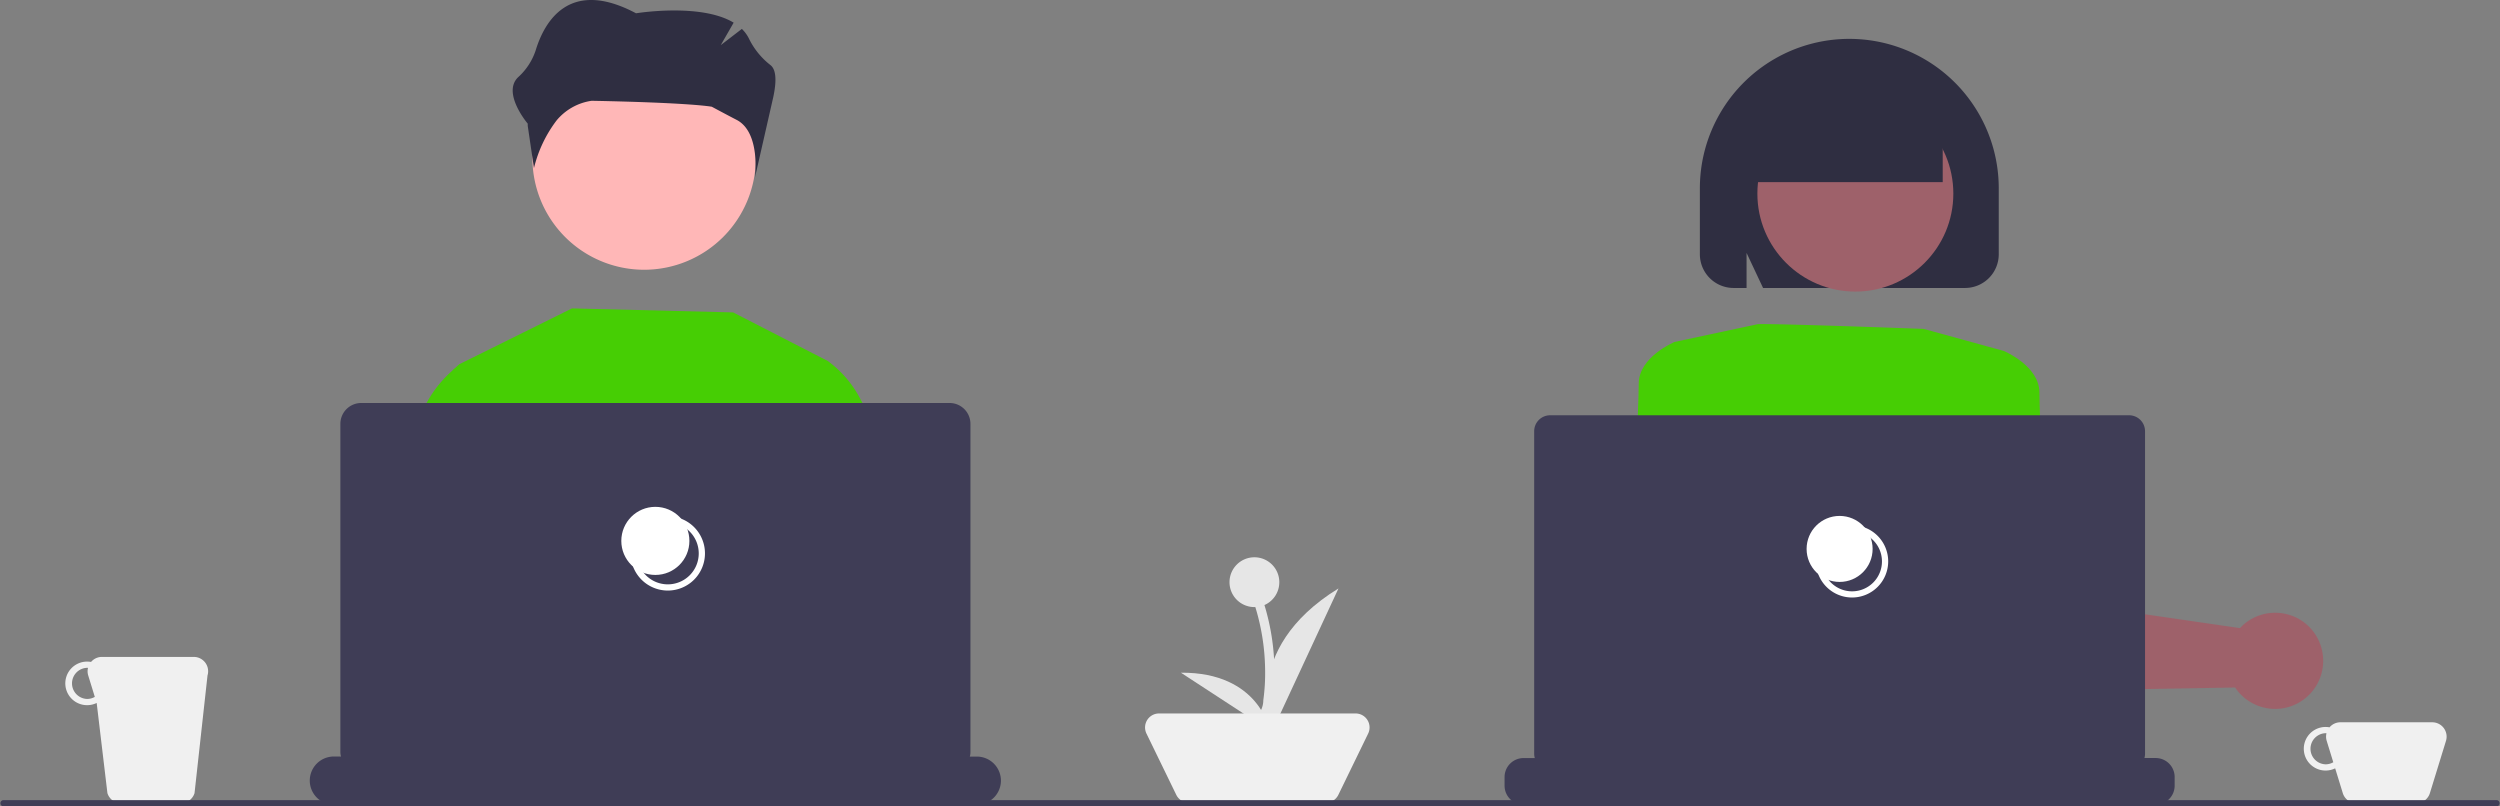 <svg id="undraw_Shared_workspace_re_3gsu" xmlns="http://www.w3.org/2000/svg" width="238.73" height="77" viewBox="0 0 238.73 77">
  <rect x="0" y="0" width="238.73" height="77" fill="#808080" stroke="none"/>
  <path id="Path_6523" data-name="Path 6523" d="M950.752,552.5h-8.774a1.359,1.359,0,0,0-1.04.481,2.081,2.081,0,1,0,.537,3.916l.728,2.365a1.371,1.371,0,0,0,1.31.968h5.7a1.371,1.371,0,0,0,1.31-.968l1.535-4.988a1.371,1.371,0,0,0-1.31-1.774Zm-10.184,4.014a1.487,1.487,0,0,1,0-2.973c.027,0,.052.007.079.008a1.357,1.357,0,0,0,.021.726l.628,2.041A1.469,1.469,0,0,1,940.567,556.514Z" transform="translate(-718.486 -483.527)" fill="#f0f0f0"/>
  <path id="Path_6524" data-name="Path 6524" d="M231.752,531.5h-8.774a1.359,1.359,0,0,0-1.04.481,2.081,2.081,0,1,0,.537,3.916l1.025,8.608a1.371,1.371,0,0,0,1.31.968h5.7a1.371,1.371,0,0,0,1.31-.968l1.238-11.231a1.371,1.371,0,0,0-1.31-1.774Zm-10.184,4.014a1.487,1.487,0,0,1,0-2.973c.027,0,.052.007.079.008a1.357,1.357,0,0,0,.021.726l.628,2.041A1.467,1.467,0,0,1,221.567,535.514Z" transform="translate(-213.243 -468.77)" fill="#f0f0f0"/>
  <path id="Path_6525" data-name="Path 6525" d="M598.171,501.878a2.378,2.378,0,1,0-2.378,2.378c.03,0,.058,0,.088,0a21.162,21.162,0,0,1,.933,5.9,18.754,18.754,0,0,1-.17,2.982,2.2,2.2,0,0,1-.993,1.833c-.519.244-.067,1.013.45.77a2.71,2.71,0,0,0,1.338-2.006,15.857,15.857,0,0,0,.268-3.164,22.024,22.024,0,0,0-.956-6.51A2.378,2.378,0,0,0,598.171,501.878Z" transform="translate(-476.007 -446.284)" fill="#e6e6e6"/>
  <path id="Path_482" data-name="Path 482" d="M605.764,523.237s-3.189-7.85,6.378-13.737Z" transform="translate(-484.327 -453.311)" fill="#e6e6e6"/>
  <path id="Path_483" data-name="Path 483" d="M586.3,542.115s-.973-5.6-8.5-5.547Z" transform="translate(-465.033 -472.331)" fill="#e6e6e6"/>
  <path id="Path_6526" data-name="Path 6526" d="M583.545,558.187H570.47a1.337,1.337,0,0,1-1.2-.752l-2.847-5.852a1.337,1.337,0,0,1,1.2-1.922h18.769a1.337,1.337,0,0,1,1.2,1.922l-2.847,5.852A1.337,1.337,0,0,1,583.545,558.187Z" transform="translate(-456.944 -481.532)" fill="#f0f0f0"/>
  <path id="Path_6527" data-name="Path 6527" d="M436.932,578.095H198.8a.3.3,0,0,1,0-.595H436.932a.3.3,0,0,1,0,.595Z" transform="translate(-198.5 -501.095)" fill="#3f3d56"/>
  <path id="Path_6528" data-name="Path 6528" d="M151.837,129.341l-5.778-21.847-.669-2.522.627-.582,10.769-5.335,15.388.383,9.034,4.638.049,3.418.446,30.8,1.8,7.559H150.453l2.566-12.039Z" transform="translate(-102.166 -69.606)" fill="#46ce04"/>
  <path id="Path_6529" data-name="Path 6529" d="M467.448,478.219h-8.614l-2.378-17.172.622-21.185.086-2.882,1.644-.536a10.439,10.439,0,0,1,3,3.419,14.061,14.061,0,0,1,1.716,8.019s.2,4.185.009,6.972C463.407,456.757,465.629,468.794,467.448,478.219Z" transform="translate(-379.766 -401.974)" fill="#46ce04"/>
  <path id="Path_6530" data-name="Path 6530" d="M336.791,462.539l-.03.218-2.285,16.51h-9.9c.794-9.355,1.728-21.05,1.6-22.924-.186-2.785.009-6.972.009-6.972a13.909,13.909,0,0,1,1.983-8.46,11.251,11.251,0,0,1,2.148-2.522,6,6,0,0,1,.585-.453l1.644.534.43,2.441Z" transform="translate(-287.09 -403.023)" fill="#46ce04"/>
  <path id="Path_6531" data-name="Path 6531" d="M369.517,346.053a10.667,10.667,0,1,0,10.667-10.667h0A10.64,10.64,0,0,0,369.517,346Q369.517,346.027,369.517,346.053Z" transform="translate(-318.674 -330.961)" fill="#ffb7b7"/>
  <path id="Path_6532" data-name="Path 6532" d="M364,486h0a2.3,2.3,0,0,1-2.3,2.3H300.3A2.3,2.3,0,0,1,298,486h0a2.3,2.3,0,0,1,2.3-2.3h.682a1.576,1.576,0,0,1-.06-.42V451.936a1.994,1.994,0,0,1,1.994-1.994h56.179a1.994,1.994,0,0,1,1.994,1.994v31.351a1.484,1.484,0,0,1-.06.42h.682A2.3,2.3,0,0,1,364,486Z" transform="translate(-268.419 -411.46)" fill="#3f3d56"/>
  <path id="Path_6533" data-name="Path 6533" d="M404.612,493.4a3.549,3.549,0,1,1,3.549-3.549A3.549,3.549,0,0,1,404.612,493.4Zm0-6.5a2.954,2.954,0,1,0,2.954,2.954,2.954,2.954,0,0,0-2.954-2.954Z" transform="translate(-340.842 -437.007)" fill="#fff"/>
  <circle id="Ellipse_32" data-name="Ellipse 32" cx="3.251" cy="3.251" r="3.251" transform="translate(59.33 48.4)" fill="#fff"/>
  <path id="Path_6534" data-name="Path 6534" d="M744.5,353.567v-6.3a14.27,14.27,0,1,1,28.541,0v6.3a3.22,3.22,0,0,1-3.216,3.216H750.535l-1.576-3.348v3.348h-1.243a3.22,3.22,0,0,1-3.216-3.216Z" transform="translate(-582.176 -329.284)" fill="#2f2e41"/>
  <path id="Path_6535" data-name="Path 6535" d="M827.466,459.815l.615,6.66.279,3.026.446,4.818.056.621.363,3.913.009.043a3.564,3.564,0,0,0,3.445,2.5l16.554-.286,4.672-.081c.09.135.178.257.266.365a4.6,4.6,0,0,0,3.353,1.673,4.558,4.558,0,0,0,3.494-1.394c.09-.092.178-.189.259-.29a4.6,4.6,0,0,0,.3-5.395,4.549,4.549,0,0,0-3.157-2.044,4.6,4.6,0,0,0-3.612.988,4.069,4.069,0,0,0-.443.426l-5.129-.748-12.917-1.88-.552-7.453c0-.034,0-.068-.007-.1l-.446-6.014a3.938,3.938,0,0,0-3.983-3.645,3.819,3.819,0,0,0-.977.137,3.883,3.883,0,0,0-1.013.437,3.929,3.929,0,0,0-1.871,3.724Z" transform="translate(-640.464 -415.377)" fill="#9e616a"/>
  <circle id="Ellipse_33" data-name="Ellipse 33" cx="9.356" cy="9.356" r="9.356" transform="translate(167.816 9.132)" fill="#9e616a"/>
  <path id="Path_6536" data-name="Path 6536" d="M831.713,433.8l1.7-.567s3.4,1.418,3.4,3.969.567,12.759.567,12.759l-7.655.851Z" transform="translate(-642.066 -399.72)" fill="#46ce04"/>
  <path id="Path_6537" data-name="Path 6537" d="M714.668,492.384h6.746l2.308-19.339.835-6.984.115-.964.617-5.17a3.567,3.567,0,0,0-5.431-3.22,3.492,3.492,0,0,0-.4.286,3.549,3.549,0,0,0-1.292,2.605l-.608,5.685Z" transform="translate(-561.213 -415.841)" fill="#9e616a"/>
  <path id="Path_6538" data-name="Path 6538" d="M730.607,447.953l-7.655-.851s.567-10.207.567-12.759,3.4-3.969,3.4-3.969l1.7.567Z" transform="translate(-567.033 -397.709)" fill="#46ce04"/>
  <path id="Path_6539" data-name="Path 6539" d="M740.35,549.263h32a62.608,62.608,0,0,0-4.132-11.256c-.281-.574-.448-.88-.448-.88s-13.609-.268-22.115,3.134a4.17,4.17,0,0,0-1.428,1.018C742.757,542.8,741.469,545.658,740.35,549.263Z" transform="translate(-579.259 -472.721)" fill="#2f2e41"/>
  <path id="Path_6540" data-name="Path 6540" d="M740.185,424.615s-.27-.145,15.877.443l6.758,1.861.9.247s-.851,17.012-3.119,20.131-1.7,4.82-1.134,5.1,1.985-.284,1.134,1.134-1.985.567-.851,1.418,1.7,3.969,1.7,3.969l-24.951,3.4s-.851-11.058-3.119-16.728a73.065,73.065,0,0,1-2.835-7.939l1.7-11.341Z" transform="translate(-572.369 -393.651)" fill="#46ce04"/>
  <path id="Path_6541" data-name="Path 6541" d="M760.5,343.216a9.216,9.216,0,0,1,18.432,0v4.162H760.5Z" transform="translate(-593.419 -329.986)" fill="#2f2e41"/>
  <path id="Path_6542" data-name="Path 6542" d="M745.756,488.426v.822a1.815,1.815,0,0,1-1.814,1.815H683.583a1.815,1.815,0,0,1-1.815-1.814v-.822a1.815,1.815,0,0,1,1.814-1.815h1.072a1.527,1.527,0,0,1-.058-.408V455.4a1.523,1.523,0,0,1,1.522-1.522h55.288a1.523,1.523,0,0,1,1.522,1.522V486.2a1.437,1.437,0,0,1-.058.408h1.072A1.815,1.815,0,0,1,745.756,488.426Z" transform="translate(-538.094 -414.223)" fill="#3f3d56"/>
  <path id="Path_6543" data-name="Path 6543" d="M785.23,496.113a3.45,3.45,0,1,1,3.45-3.45A3.45,3.45,0,0,1,785.23,496.113Zm0-6.3a2.855,2.855,0,1,0,2.855,2.855A2.855,2.855,0,0,0,785.23,489.809Z" transform="translate(-608.373 -439.056)" fill="#fff"/>
  <circle id="Ellipse_34" data-name="Ellipse 34" cx="3.152" cy="3.152" r="3.152" transform="translate(172.516 49.266)" fill="#fff"/>
  <path id="Path_6544" data-name="Path 6544" d="M387.809,326.732a7.222,7.222,0,0,1-2.045-2.485,3.36,3.36,0,0,0-.706-.987l-2.017,1.551,1.233-2.147c-3.157-1.908-9.321-.895-9.321-.895-6.413-3.415-8.767.848-9.588,3.551a5.957,5.957,0,0,1-1.664,2.546c-1.582,1.508.909,4.442.909,4.442v.207l.595,4.038A12.3,12.3,0,0,1,367.366,332a5.337,5.337,0,0,1,3.347-1.876c9.651.188,11.478.57,11.478.57s1.634.878,2.356,1.247c2.332,1.192,1.763,5.507,1.763,5.507l1.743-7.658C388.455,327.932,388.232,327.08,387.809,326.732Z" transform="translate(-314.216 -320.5)" fill="#2f2e41"/>
</svg>
